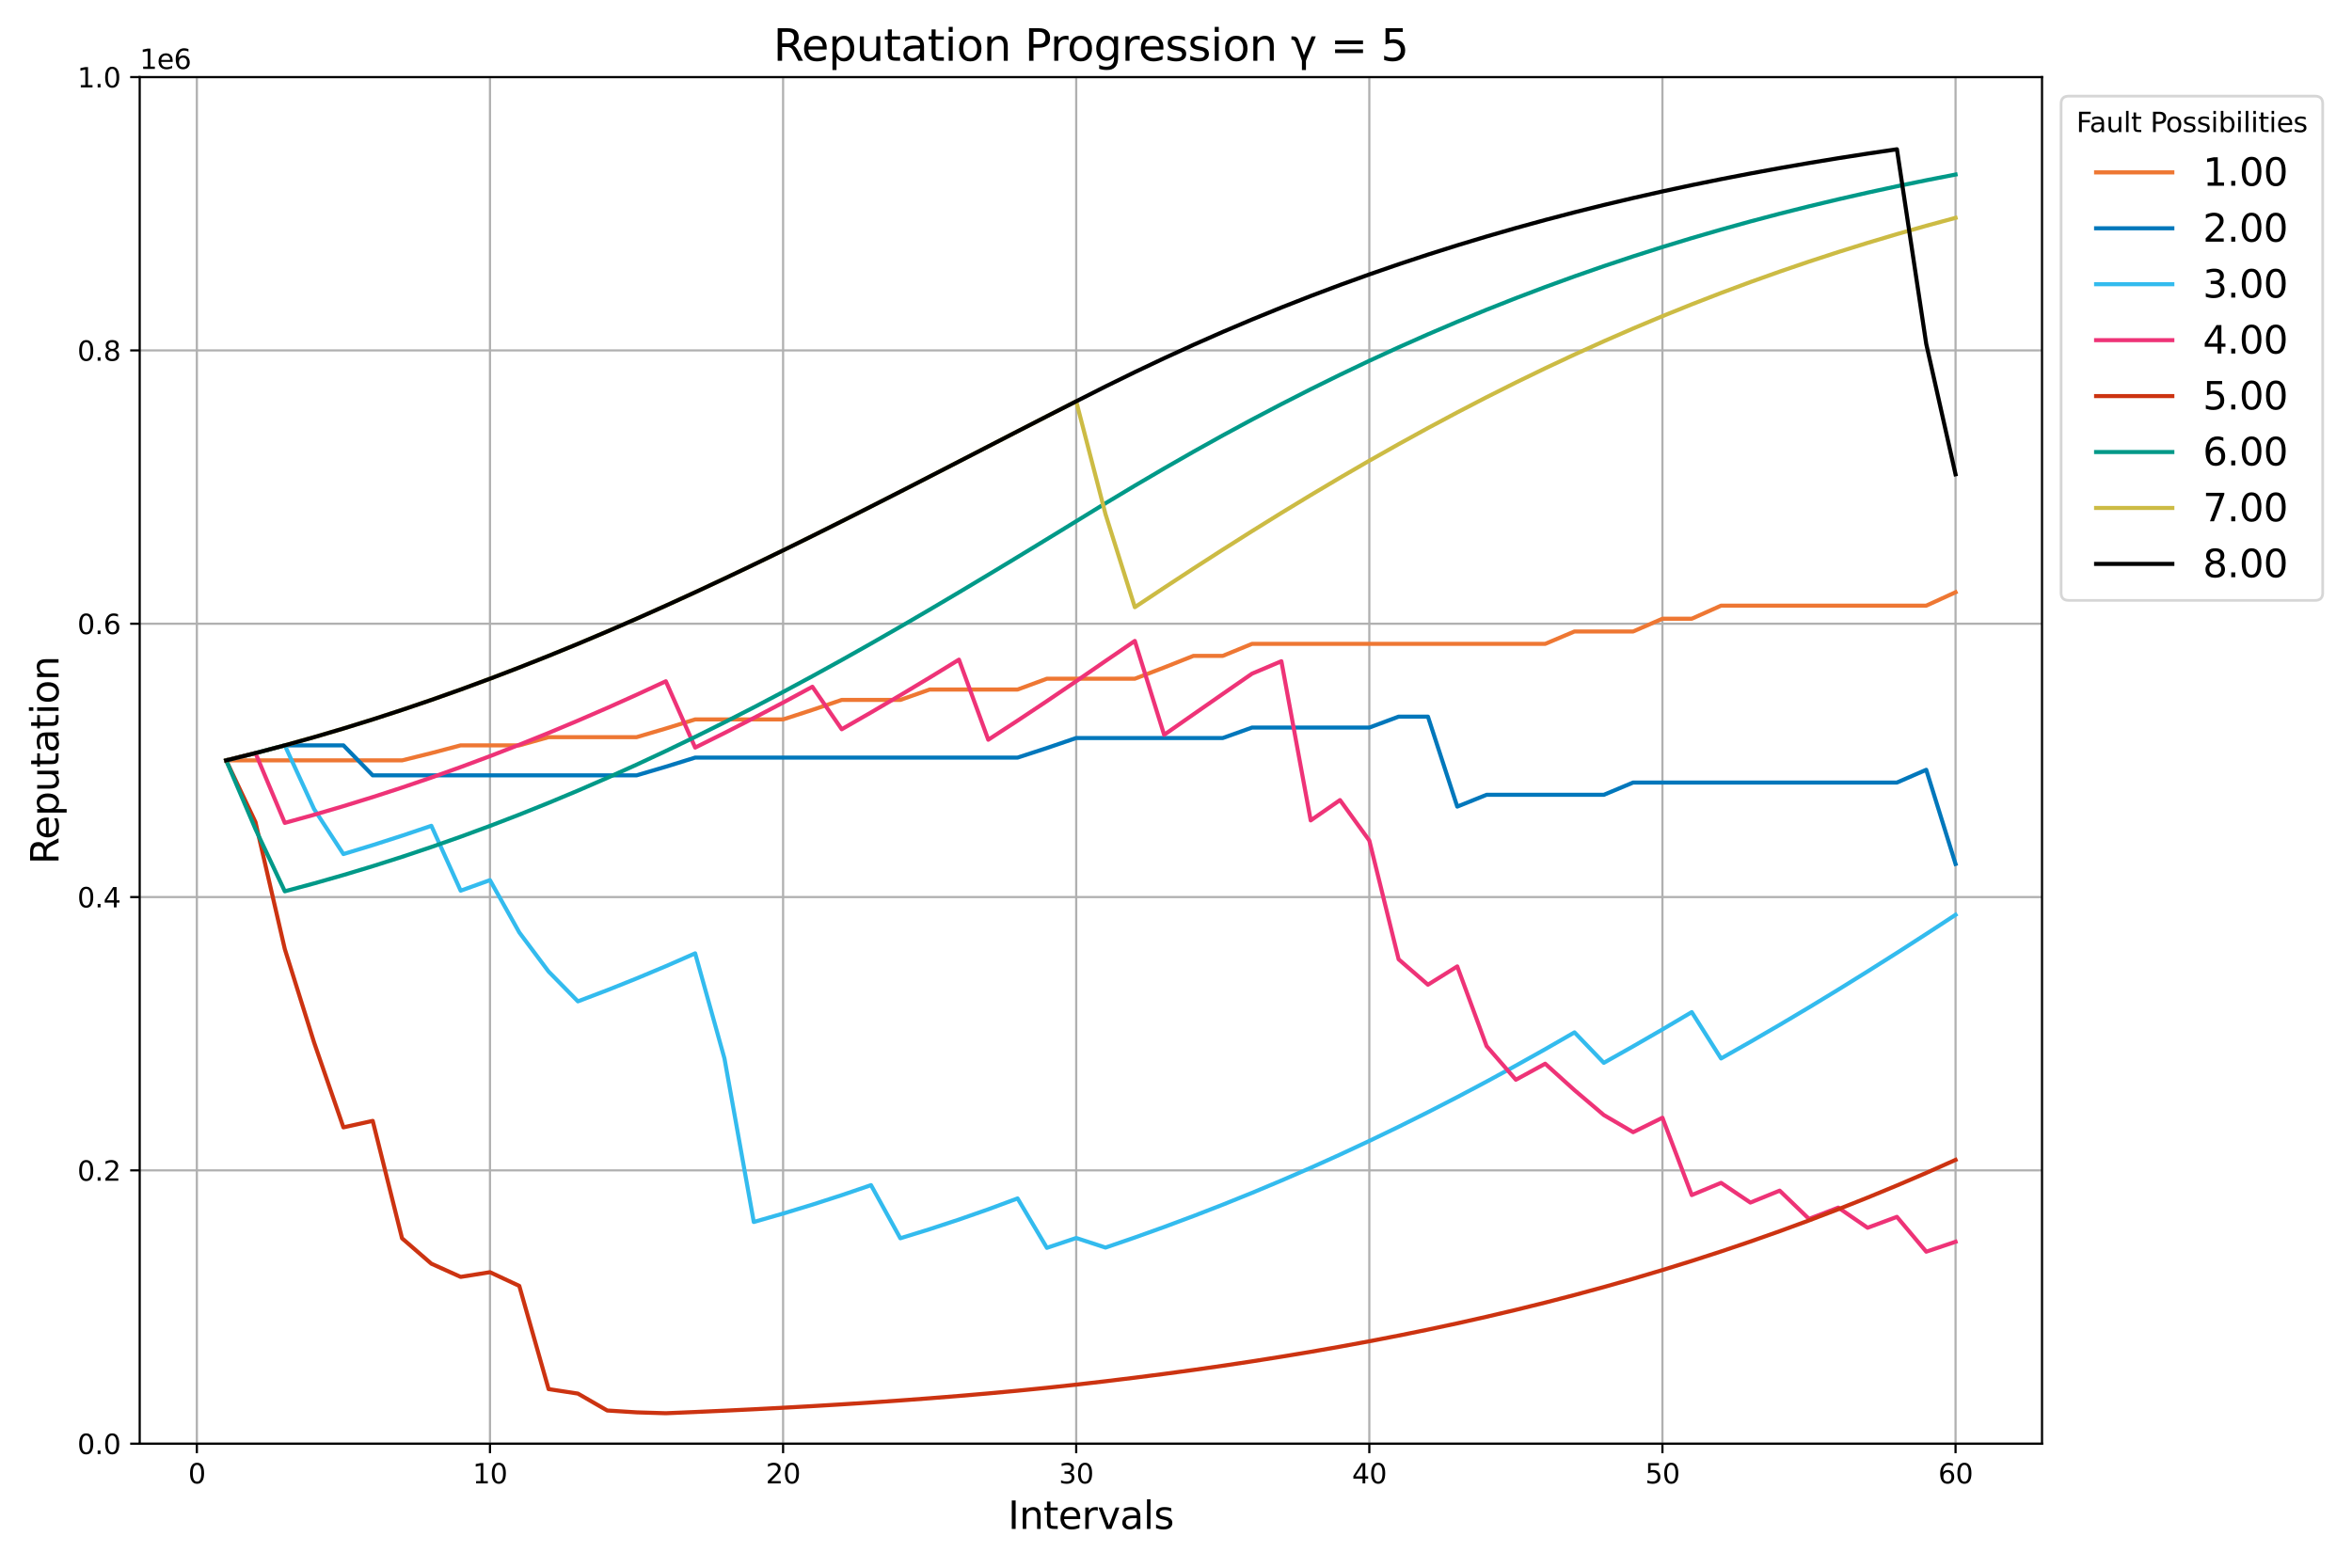 <?xml version="1.0" encoding="utf-8" standalone="no"?>
<!DOCTYPE svg PUBLIC "-//W3C//DTD SVG 1.1//EN"
  "http://www.w3.org/Graphics/SVG/1.1/DTD/svg11.dtd">
<svg xmlns:xlink="http://www.w3.org/1999/xlink" width="864pt" height="576pt" viewBox="0 0 864 576" xmlns="http://www.w3.org/2000/svg" version="1.1">
 <defs>
  <style type="text/css">*{stroke-linejoin: round; stroke-linecap: butt}</style>
 </defs>
 <g id="figure_1">
  <g id="patch_1">
   <path d="M 0 576 
L 864 576 
L 864 0 
L 0 0 
z
" style="fill: #ffffff"/>
  </g>
  <g id="axes_1">
   <g id="patch_2">
    <path d="M 51.32 530.44 
L 750.13 530.44 
L 750.13 28.32 
L 51.32 28.32 
z
" style="fill: #ffffff"/>
   </g>
   <g id="matplotlib.axis_1">
    <g id="xtick_1">
     <g id="line2d_1">
      <path d="M 72.317 530.44 
L 72.317 28.32 
" clip-path="url(#pbb09579b27)" style="fill: none; stroke: #b0b0b0; stroke-width: 0.8; stroke-linecap: square"/>
     </g>
     <g id="line2d_2">
      <defs>
       <path id="mef3f21b602" d="M 0 0 
L 0 3.5 
" style="stroke: #000000; stroke-width: 0.8"/>
      </defs>
      <g>
       <use xlink:href="#mef3f21b602" x="72.317" y="530.44" style="stroke: #000000; stroke-width: 0.8"/>
      </g>
     </g>
     <g id="text_1">
      <!-- 0 -->
      <g transform="translate(69.135 545.038) scale(0.1 -0.1)">
       <defs>
        <path id="DejaVuSans-30" d="M 2034 4250 
Q 1547 4250 1301 3770 
Q 1056 3291 1056 2328 
Q 1056 1369 1301 889 
Q 1547 409 2034 409 
Q 2525 409 2770 889 
Q 3016 1369 3016 2328 
Q 3016 3291 2770 3770 
Q 2525 4250 2034 4250 
z
M 2034 4750 
Q 2819 4750 3233 4129 
Q 3647 3509 3647 2328 
Q 3647 1150 3233 529 
Q 2819 -91 2034 -91 
Q 1250 -91 836 529 
Q 422 1150 422 2328 
Q 422 3509 836 4129 
Q 1250 4750 2034 4750 
z
" transform="scale(0.016)"/>
       </defs>
       <use xlink:href="#DejaVuSans-30"/>
      </g>
     </g>
    </g>
    <g id="xtick_2">
     <g id="line2d_3">
      <path d="M 179.991 530.44 
L 179.991 28.32 
" clip-path="url(#pbb09579b27)" style="fill: none; stroke: #b0b0b0; stroke-width: 0.8; stroke-linecap: square"/>
     </g>
     <g id="line2d_4">
      <g>
       <use xlink:href="#mef3f21b602" x="179.991" y="530.44" style="stroke: #000000; stroke-width: 0.8"/>
      </g>
     </g>
     <g id="text_2">
      <!-- 10 -->
      <g transform="translate(173.629 545.038) scale(0.1 -0.1)">
       <defs>
        <path id="DejaVuSans-31" d="M 794 531 
L 1825 531 
L 1825 4091 
L 703 3866 
L 703 4441 
L 1819 4666 
L 2450 4666 
L 2450 531 
L 3481 531 
L 3481 0 
L 794 0 
L 794 531 
z
" transform="scale(0.016)"/>
       </defs>
       <use xlink:href="#DejaVuSans-31"/>
       <use xlink:href="#DejaVuSans-30" x="63.623"/>
      </g>
     </g>
    </g>
    <g id="xtick_3">
     <g id="line2d_5">
      <path d="M 287.666 530.44 
L 287.666 28.32 
" clip-path="url(#pbb09579b27)" style="fill: none; stroke: #b0b0b0; stroke-width: 0.8; stroke-linecap: square"/>
     </g>
     <g id="line2d_6">
      <g>
       <use xlink:href="#mef3f21b602" x="287.666" y="530.44" style="stroke: #000000; stroke-width: 0.8"/>
      </g>
     </g>
     <g id="text_3">
      <!-- 20 -->
      <g transform="translate(281.304 545.038) scale(0.1 -0.1)">
       <defs>
        <path id="DejaVuSans-32" d="M 1228 531 
L 3431 531 
L 3431 0 
L 469 0 
L 469 531 
Q 828 903 1448 1529 
Q 2069 2156 2228 2338 
Q 2531 2678 2651 2914 
Q 2772 3150 2772 3378 
Q 2772 3750 2511 3984 
Q 2250 4219 1831 4219 
Q 1534 4219 1204 4116 
Q 875 4013 500 3803 
L 500 4441 
Q 881 4594 1212 4672 
Q 1544 4750 1819 4750 
Q 2544 4750 2975 4387 
Q 3406 4025 3406 3419 
Q 3406 3131 3298 2873 
Q 3191 2616 2906 2266 
Q 2828 2175 2409 1742 
Q 1991 1309 1228 531 
z
" transform="scale(0.016)"/>
       </defs>
       <use xlink:href="#DejaVuSans-32"/>
       <use xlink:href="#DejaVuSans-30" x="63.623"/>
      </g>
     </g>
    </g>
    <g id="xtick_4">
     <g id="line2d_7">
      <path d="M 395.341 530.44 
L 395.341 28.32 
" clip-path="url(#pbb09579b27)" style="fill: none; stroke: #b0b0b0; stroke-width: 0.8; stroke-linecap: square"/>
     </g>
     <g id="line2d_8">
      <g>
       <use xlink:href="#mef3f21b602" x="395.341" y="530.44" style="stroke: #000000; stroke-width: 0.8"/>
      </g>
     </g>
     <g id="text_4">
      <!-- 30 -->
      <g transform="translate(388.979 545.038) scale(0.1 -0.1)">
       <defs>
        <path id="DejaVuSans-33" d="M 2597 2516 
Q 3050 2419 3304 2112 
Q 3559 1806 3559 1356 
Q 3559 666 3084 287 
Q 2609 -91 1734 -91 
Q 1441 -91 1130 -33 
Q 819 25 488 141 
L 488 750 
Q 750 597 1062 519 
Q 1375 441 1716 441 
Q 2309 441 2620 675 
Q 2931 909 2931 1356 
Q 2931 1769 2642 2001 
Q 2353 2234 1838 2234 
L 1294 2234 
L 1294 2753 
L 1863 2753 
Q 2328 2753 2575 2939 
Q 2822 3125 2822 3475 
Q 2822 3834 2567 4026 
Q 2313 4219 1838 4219 
Q 1578 4219 1281 4162 
Q 984 4106 628 3988 
L 628 4550 
Q 988 4650 1302 4700 
Q 1616 4750 1894 4750 
Q 2613 4750 3031 4423 
Q 3450 4097 3450 3541 
Q 3450 3153 3228 2886 
Q 3006 2619 2597 2516 
z
" transform="scale(0.016)"/>
       </defs>
       <use xlink:href="#DejaVuSans-33"/>
       <use xlink:href="#DejaVuSans-30" x="63.623"/>
      </g>
     </g>
    </g>
    <g id="xtick_5">
     <g id="line2d_9">
      <path d="M 503.016 530.44 
L 503.016 28.32 
" clip-path="url(#pbb09579b27)" style="fill: none; stroke: #b0b0b0; stroke-width: 0.8; stroke-linecap: square"/>
     </g>
     <g id="line2d_10">
      <g>
       <use xlink:href="#mef3f21b602" x="503.016" y="530.44" style="stroke: #000000; stroke-width: 0.8"/>
      </g>
     </g>
     <g id="text_5">
      <!-- 40 -->
      <g transform="translate(496.654 545.038) scale(0.1 -0.1)">
       <defs>
        <path id="DejaVuSans-34" d="M 2419 4116 
L 825 1625 
L 2419 1625 
L 2419 4116 
z
M 2253 4666 
L 3047 4666 
L 3047 1625 
L 3713 1625 
L 3713 1100 
L 3047 1100 
L 3047 0 
L 2419 0 
L 2419 1100 
L 313 1100 
L 313 1709 
L 2253 4666 
z
" transform="scale(0.016)"/>
       </defs>
       <use xlink:href="#DejaVuSans-34"/>
       <use xlink:href="#DejaVuSans-30" x="63.623"/>
      </g>
     </g>
    </g>
    <g id="xtick_6">
     <g id="line2d_11">
      <path d="M 610.691 530.44 
L 610.691 28.32 
" clip-path="url(#pbb09579b27)" style="fill: none; stroke: #b0b0b0; stroke-width: 0.8; stroke-linecap: square"/>
     </g>
     <g id="line2d_12">
      <g>
       <use xlink:href="#mef3f21b602" x="610.691" y="530.44" style="stroke: #000000; stroke-width: 0.8"/>
      </g>
     </g>
     <g id="text_6">
      <!-- 50 -->
      <g transform="translate(604.329 545.038) scale(0.1 -0.1)">
       <defs>
        <path id="DejaVuSans-35" d="M 691 4666 
L 3169 4666 
L 3169 4134 
L 1269 4134 
L 1269 2991 
Q 1406 3038 1543 3061 
Q 1681 3084 1819 3084 
Q 2600 3084 3056 2656 
Q 3513 2228 3513 1497 
Q 3513 744 3044 326 
Q 2575 -91 1722 -91 
Q 1428 -91 1123 -41 
Q 819 9 494 109 
L 494 744 
Q 775 591 1075 516 
Q 1375 441 1709 441 
Q 2250 441 2565 725 
Q 2881 1009 2881 1497 
Q 2881 1984 2565 2268 
Q 2250 2553 1709 2553 
Q 1456 2553 1204 2497 
Q 953 2441 691 2322 
L 691 4666 
z
" transform="scale(0.016)"/>
       </defs>
       <use xlink:href="#DejaVuSans-35"/>
       <use xlink:href="#DejaVuSans-30" x="63.623"/>
      </g>
     </g>
    </g>
    <g id="xtick_7">
     <g id="line2d_13">
      <path d="M 718.366 530.44 
L 718.366 28.32 
" clip-path="url(#pbb09579b27)" style="fill: none; stroke: #b0b0b0; stroke-width: 0.8; stroke-linecap: square"/>
     </g>
     <g id="line2d_14">
      <g>
       <use xlink:href="#mef3f21b602" x="718.366" y="530.44" style="stroke: #000000; stroke-width: 0.8"/>
      </g>
     </g>
     <g id="text_7">
      <!-- 60 -->
      <g transform="translate(712.003 545.038) scale(0.1 -0.1)">
       <defs>
        <path id="DejaVuSans-36" d="M 2113 2584 
Q 1688 2584 1439 2293 
Q 1191 2003 1191 1497 
Q 1191 994 1439 701 
Q 1688 409 2113 409 
Q 2538 409 2786 701 
Q 3034 994 3034 1497 
Q 3034 2003 2786 2293 
Q 2538 2584 2113 2584 
z
M 3366 4563 
L 3366 3988 
Q 3128 4100 2886 4159 
Q 2644 4219 2406 4219 
Q 1781 4219 1451 3797 
Q 1122 3375 1075 2522 
Q 1259 2794 1537 2939 
Q 1816 3084 2150 3084 
Q 2853 3084 3261 2657 
Q 3669 2231 3669 1497 
Q 3669 778 3244 343 
Q 2819 -91 2113 -91 
Q 1303 -91 875 529 
Q 447 1150 447 2328 
Q 447 3434 972 4092 
Q 1497 4750 2381 4750 
Q 2619 4750 2861 4703 
Q 3103 4656 3366 4563 
z
" transform="scale(0.016)"/>
       </defs>
       <use xlink:href="#DejaVuSans-36"/>
       <use xlink:href="#DejaVuSans-30" x="63.623"/>
      </g>
     </g>
    </g>
    <g id="text_8">
     <!-- Intervals -->
     <g transform="translate(370.271 561.756) scale(0.14 -0.14)">
      <defs>
       <path id="DejaVuSans-49" d="M 628 4666 
L 1259 4666 
L 1259 0 
L 628 0 
L 628 4666 
z
" transform="scale(0.016)"/>
       <path id="DejaVuSans-6e" d="M 3513 2113 
L 3513 0 
L 2938 0 
L 2938 2094 
Q 2938 2591 2744 2837 
Q 2550 3084 2163 3084 
Q 1697 3084 1428 2787 
Q 1159 2491 1159 1978 
L 1159 0 
L 581 0 
L 581 3500 
L 1159 3500 
L 1159 2956 
Q 1366 3272 1645 3428 
Q 1925 3584 2291 3584 
Q 2894 3584 3203 3211 
Q 3513 2838 3513 2113 
z
" transform="scale(0.016)"/>
       <path id="DejaVuSans-74" d="M 1172 4494 
L 1172 3500 
L 2356 3500 
L 2356 3053 
L 1172 3053 
L 1172 1153 
Q 1172 725 1289 603 
Q 1406 481 1766 481 
L 2356 481 
L 2356 0 
L 1766 0 
Q 1100 0 847 248 
Q 594 497 594 1153 
L 594 3053 
L 172 3053 
L 172 3500 
L 594 3500 
L 594 4494 
L 1172 4494 
z
" transform="scale(0.016)"/>
       <path id="DejaVuSans-65" d="M 3597 1894 
L 3597 1613 
L 953 1613 
Q 991 1019 1311 708 
Q 1631 397 2203 397 
Q 2534 397 2845 478 
Q 3156 559 3463 722 
L 3463 178 
Q 3153 47 2828 -22 
Q 2503 -91 2169 -91 
Q 1331 -91 842 396 
Q 353 884 353 1716 
Q 353 2575 817 3079 
Q 1281 3584 2069 3584 
Q 2775 3584 3186 3129 
Q 3597 2675 3597 1894 
z
M 3022 2063 
Q 3016 2534 2758 2815 
Q 2500 3097 2075 3097 
Q 1594 3097 1305 2825 
Q 1016 2553 972 2059 
L 3022 2063 
z
" transform="scale(0.016)"/>
       <path id="DejaVuSans-72" d="M 2631 2963 
Q 2534 3019 2420 3045 
Q 2306 3072 2169 3072 
Q 1681 3072 1420 2755 
Q 1159 2438 1159 1844 
L 1159 0 
L 581 0 
L 581 3500 
L 1159 3500 
L 1159 2956 
Q 1341 3275 1631 3429 
Q 1922 3584 2338 3584 
Q 2397 3584 2469 3576 
Q 2541 3569 2628 3553 
L 2631 2963 
z
" transform="scale(0.016)"/>
       <path id="DejaVuSans-76" d="M 191 3500 
L 800 3500 
L 1894 563 
L 2988 3500 
L 3597 3500 
L 2284 0 
L 1503 0 
L 191 3500 
z
" transform="scale(0.016)"/>
       <path id="DejaVuSans-61" d="M 2194 1759 
Q 1497 1759 1228 1600 
Q 959 1441 959 1056 
Q 959 750 1161 570 
Q 1363 391 1709 391 
Q 2188 391 2477 730 
Q 2766 1069 2766 1631 
L 2766 1759 
L 2194 1759 
z
M 3341 1997 
L 3341 0 
L 2766 0 
L 2766 531 
Q 2569 213 2275 61 
Q 1981 -91 1556 -91 
Q 1019 -91 701 211 
Q 384 513 384 1019 
Q 384 1609 779 1909 
Q 1175 2209 1959 2209 
L 2766 2209 
L 2766 2266 
Q 2766 2663 2505 2880 
Q 2244 3097 1772 3097 
Q 1472 3097 1187 3025 
Q 903 2953 641 2809 
L 641 3341 
Q 956 3463 1253 3523 
Q 1550 3584 1831 3584 
Q 2591 3584 2966 3190 
Q 3341 2797 3341 1997 
z
" transform="scale(0.016)"/>
       <path id="DejaVuSans-6c" d="M 603 4863 
L 1178 4863 
L 1178 0 
L 603 0 
L 603 4863 
z
" transform="scale(0.016)"/>
       <path id="DejaVuSans-73" d="M 2834 3397 
L 2834 2853 
Q 2591 2978 2328 3040 
Q 2066 3103 1784 3103 
Q 1356 3103 1142 2972 
Q 928 2841 928 2578 
Q 928 2378 1081 2264 
Q 1234 2150 1697 2047 
L 1894 2003 
Q 2506 1872 2764 1633 
Q 3022 1394 3022 966 
Q 3022 478 2636 193 
Q 2250 -91 1575 -91 
Q 1294 -91 989 -36 
Q 684 19 347 128 
L 347 722 
Q 666 556 975 473 
Q 1284 391 1588 391 
Q 1994 391 2212 530 
Q 2431 669 2431 922 
Q 2431 1156 2273 1281 
Q 2116 1406 1581 1522 
L 1381 1569 
Q 847 1681 609 1914 
Q 372 2147 372 2553 
Q 372 3047 722 3315 
Q 1072 3584 1716 3584 
Q 2034 3584 2315 3537 
Q 2597 3491 2834 3397 
z
" transform="scale(0.016)"/>
      </defs>
      <use xlink:href="#DejaVuSans-49"/>
      <use xlink:href="#DejaVuSans-6e" x="29.492"/>
      <use xlink:href="#DejaVuSans-74" x="92.871"/>
      <use xlink:href="#DejaVuSans-65" x="132.08"/>
      <use xlink:href="#DejaVuSans-72" x="193.604"/>
      <use xlink:href="#DejaVuSans-76" x="234.717"/>
      <use xlink:href="#DejaVuSans-61" x="293.896"/>
      <use xlink:href="#DejaVuSans-6c" x="355.176"/>
      <use xlink:href="#DejaVuSans-73" x="382.959"/>
     </g>
    </g>
   </g>
   <g id="matplotlib.axis_2">
    <g id="ytick_1">
     <g id="line2d_15">
      <path d="M 51.32 530.44 
L 750.13 530.44 
" clip-path="url(#pbb09579b27)" style="fill: none; stroke: #b0b0b0; stroke-width: 0.8; stroke-linecap: square"/>
     </g>
     <g id="line2d_16">
      <defs>
       <path id="m7b41363f6c" d="M 0 0 
L -3.5 0 
" style="stroke: #000000; stroke-width: 0.8"/>
      </defs>
      <g>
       <use xlink:href="#m7b41363f6c" x="51.32" y="530.44" style="stroke: #000000; stroke-width: 0.8"/>
      </g>
     </g>
     <g id="text_9">
      <!-- 0.0 -->
      <g transform="translate(28.417 534.239) scale(0.1 -0.1)">
       <defs>
        <path id="DejaVuSans-2e" d="M 684 794 
L 1344 794 
L 1344 0 
L 684 0 
L 684 794 
z
" transform="scale(0.016)"/>
       </defs>
       <use xlink:href="#DejaVuSans-30"/>
       <use xlink:href="#DejaVuSans-2e" x="63.623"/>
       <use xlink:href="#DejaVuSans-30" x="95.41"/>
      </g>
     </g>
    </g>
    <g id="ytick_2">
     <g id="line2d_17">
      <path d="M 51.32 430.016 
L 750.13 430.016 
" clip-path="url(#pbb09579b27)" style="fill: none; stroke: #b0b0b0; stroke-width: 0.8; stroke-linecap: square"/>
     </g>
     <g id="line2d_18">
      <g>
       <use xlink:href="#m7b41363f6c" x="51.32" y="430.016" style="stroke: #000000; stroke-width: 0.8"/>
      </g>
     </g>
     <g id="text_10">
      <!-- 0.2 -->
      <g transform="translate(28.417 433.815) scale(0.1 -0.1)">
       <use xlink:href="#DejaVuSans-30"/>
       <use xlink:href="#DejaVuSans-2e" x="63.623"/>
       <use xlink:href="#DejaVuSans-32" x="95.41"/>
      </g>
     </g>
    </g>
    <g id="ytick_3">
     <g id="line2d_19">
      <path d="M 51.32 329.592 
L 750.13 329.592 
" clip-path="url(#pbb09579b27)" style="fill: none; stroke: #b0b0b0; stroke-width: 0.8; stroke-linecap: square"/>
     </g>
     <g id="line2d_20">
      <g>
       <use xlink:href="#m7b41363f6c" x="51.32" y="329.592" style="stroke: #000000; stroke-width: 0.8"/>
      </g>
     </g>
     <g id="text_11">
      <!-- 0.4 -->
      <g transform="translate(28.417 333.391) scale(0.1 -0.1)">
       <use xlink:href="#DejaVuSans-30"/>
       <use xlink:href="#DejaVuSans-2e" x="63.623"/>
       <use xlink:href="#DejaVuSans-34" x="95.41"/>
      </g>
     </g>
    </g>
    <g id="ytick_4">
     <g id="line2d_21">
      <path d="M 51.32 229.168 
L 750.13 229.168 
" clip-path="url(#pbb09579b27)" style="fill: none; stroke: #b0b0b0; stroke-width: 0.8; stroke-linecap: square"/>
     </g>
     <g id="line2d_22">
      <g>
       <use xlink:href="#m7b41363f6c" x="51.32" y="229.168" style="stroke: #000000; stroke-width: 0.8"/>
      </g>
     </g>
     <g id="text_12">
      <!-- 0.6 -->
      <g transform="translate(28.417 232.967) scale(0.1 -0.1)">
       <use xlink:href="#DejaVuSans-30"/>
       <use xlink:href="#DejaVuSans-2e" x="63.623"/>
       <use xlink:href="#DejaVuSans-36" x="95.41"/>
      </g>
     </g>
    </g>
    <g id="ytick_5">
     <g id="line2d_23">
      <path d="M 51.32 128.744 
L 750.13 128.744 
" clip-path="url(#pbb09579b27)" style="fill: none; stroke: #b0b0b0; stroke-width: 0.8; stroke-linecap: square"/>
     </g>
     <g id="line2d_24">
      <g>
       <use xlink:href="#m7b41363f6c" x="51.32" y="128.744" style="stroke: #000000; stroke-width: 0.8"/>
      </g>
     </g>
     <g id="text_13">
      <!-- 0.8 -->
      <g transform="translate(28.417 132.543) scale(0.1 -0.1)">
       <defs>
        <path id="DejaVuSans-38" d="M 2034 2216 
Q 1584 2216 1326 1975 
Q 1069 1734 1069 1313 
Q 1069 891 1326 650 
Q 1584 409 2034 409 
Q 2484 409 2743 651 
Q 3003 894 3003 1313 
Q 3003 1734 2745 1975 
Q 2488 2216 2034 2216 
z
M 1403 2484 
Q 997 2584 770 2862 
Q 544 3141 544 3541 
Q 544 4100 942 4425 
Q 1341 4750 2034 4750 
Q 2731 4750 3128 4425 
Q 3525 4100 3525 3541 
Q 3525 3141 3298 2862 
Q 3072 2584 2669 2484 
Q 3125 2378 3379 2068 
Q 3634 1759 3634 1313 
Q 3634 634 3220 271 
Q 2806 -91 2034 -91 
Q 1263 -91 848 271 
Q 434 634 434 1313 
Q 434 1759 690 2068 
Q 947 2378 1403 2484 
z
M 1172 3481 
Q 1172 3119 1398 2916 
Q 1625 2713 2034 2713 
Q 2441 2713 2670 2916 
Q 2900 3119 2900 3481 
Q 2900 3844 2670 4047 
Q 2441 4250 2034 4250 
Q 1625 4250 1398 4047 
Q 1172 3844 1172 3481 
z
" transform="scale(0.016)"/>
       </defs>
       <use xlink:href="#DejaVuSans-30"/>
       <use xlink:href="#DejaVuSans-2e" x="63.623"/>
       <use xlink:href="#DejaVuSans-38" x="95.41"/>
      </g>
     </g>
    </g>
    <g id="ytick_6">
     <g id="line2d_25">
      <path d="M 51.32 28.32 
L 750.13 28.32 
" clip-path="url(#pbb09579b27)" style="fill: none; stroke: #b0b0b0; stroke-width: 0.8; stroke-linecap: square"/>
     </g>
     <g id="line2d_26">
      <g>
       <use xlink:href="#m7b41363f6c" x="51.32" y="28.32" style="stroke: #000000; stroke-width: 0.8"/>
      </g>
     </g>
     <g id="text_14">
      <!-- 1.0 -->
      <g transform="translate(28.417 32.119) scale(0.1 -0.1)">
       <use xlink:href="#DejaVuSans-31"/>
       <use xlink:href="#DejaVuSans-2e" x="63.623"/>
       <use xlink:href="#DejaVuSans-30" x="95.41"/>
      </g>
     </g>
    </g>
    <g id="text_15">
     <!-- Reputation -->
     <g transform="translate(21.505 317.558) rotate(-90) scale(0.14 -0.14)">
      <defs>
       <path id="DejaVuSans-52" d="M 2841 2188 
Q 3044 2119 3236 1894 
Q 3428 1669 3622 1275 
L 4263 0 
L 3584 0 
L 2988 1197 
Q 2756 1666 2539 1819 
Q 2322 1972 1947 1972 
L 1259 1972 
L 1259 0 
L 628 0 
L 628 4666 
L 2053 4666 
Q 2853 4666 3247 4331 
Q 3641 3997 3641 3322 
Q 3641 2881 3436 2590 
Q 3231 2300 2841 2188 
z
M 1259 4147 
L 1259 2491 
L 2053 2491 
Q 2509 2491 2742 2702 
Q 2975 2913 2975 3322 
Q 2975 3731 2742 3939 
Q 2509 4147 2053 4147 
L 1259 4147 
z
" transform="scale(0.016)"/>
       <path id="DejaVuSans-70" d="M 1159 525 
L 1159 -1331 
L 581 -1331 
L 581 3500 
L 1159 3500 
L 1159 2969 
Q 1341 3281 1617 3432 
Q 1894 3584 2278 3584 
Q 2916 3584 3314 3078 
Q 3713 2572 3713 1747 
Q 3713 922 3314 415 
Q 2916 -91 2278 -91 
Q 1894 -91 1617 61 
Q 1341 213 1159 525 
z
M 3116 1747 
Q 3116 2381 2855 2742 
Q 2594 3103 2138 3103 
Q 1681 3103 1420 2742 
Q 1159 2381 1159 1747 
Q 1159 1113 1420 752 
Q 1681 391 2138 391 
Q 2594 391 2855 752 
Q 3116 1113 3116 1747 
z
" transform="scale(0.016)"/>
       <path id="DejaVuSans-75" d="M 544 1381 
L 544 3500 
L 1119 3500 
L 1119 1403 
Q 1119 906 1312 657 
Q 1506 409 1894 409 
Q 2359 409 2629 706 
Q 2900 1003 2900 1516 
L 2900 3500 
L 3475 3500 
L 3475 0 
L 2900 0 
L 2900 538 
Q 2691 219 2414 64 
Q 2138 -91 1772 -91 
Q 1169 -91 856 284 
Q 544 659 544 1381 
z
M 1991 3584 
L 1991 3584 
z
" transform="scale(0.016)"/>
       <path id="DejaVuSans-69" d="M 603 3500 
L 1178 3500 
L 1178 0 
L 603 0 
L 603 3500 
z
M 603 4863 
L 1178 4863 
L 1178 4134 
L 603 4134 
L 603 4863 
z
" transform="scale(0.016)"/>
       <path id="DejaVuSans-6f" d="M 1959 3097 
Q 1497 3097 1228 2736 
Q 959 2375 959 1747 
Q 959 1119 1226 758 
Q 1494 397 1959 397 
Q 2419 397 2687 759 
Q 2956 1122 2956 1747 
Q 2956 2369 2687 2733 
Q 2419 3097 1959 3097 
z
M 1959 3584 
Q 2709 3584 3137 3096 
Q 3566 2609 3566 1747 
Q 3566 888 3137 398 
Q 2709 -91 1959 -91 
Q 1206 -91 779 398 
Q 353 888 353 1747 
Q 353 2609 779 3096 
Q 1206 3584 1959 3584 
z
" transform="scale(0.016)"/>
      </defs>
      <use xlink:href="#DejaVuSans-52"/>
      <use xlink:href="#DejaVuSans-65" x="64.982"/>
      <use xlink:href="#DejaVuSans-70" x="126.506"/>
      <use xlink:href="#DejaVuSans-75" x="189.982"/>
      <use xlink:href="#DejaVuSans-74" x="253.361"/>
      <use xlink:href="#DejaVuSans-61" x="292.57"/>
      <use xlink:href="#DejaVuSans-74" x="353.85"/>
      <use xlink:href="#DejaVuSans-69" x="393.059"/>
      <use xlink:href="#DejaVuSans-6f" x="420.842"/>
      <use xlink:href="#DejaVuSans-6e" x="482.023"/>
     </g>
    </g>
    <g id="text_16">
     <!-- 1e6 -->
     <g transform="translate(51.32 25.32) scale(0.1 -0.1)">
      <use xlink:href="#DejaVuSans-31"/>
      <use xlink:href="#DejaVuSans-65" x="63.623"/>
      <use xlink:href="#DejaVuSans-36" x="125.146"/>
     </g>
    </g>
   </g>
   <g id="line2d_27">
    <path d="M 83.084 279.38 
L 93.852 279.38 
L 104.619 279.38 
L 115.387 279.38 
L 126.154 279.38 
L 136.922 279.38 
L 147.689 279.38 
L 158.457 276.702 
L 169.224 273.857 
L 179.991 273.857 
L 190.759 273.857 
L 201.526 270.846 
L 212.294 270.846 
L 223.061 270.846 
L 233.829 270.846 
L 244.596 267.67 
L 255.364 264.329 
L 266.131 264.329 
L 276.899 264.329 
L 287.666 264.329 
L 298.434 260.828 
L 309.201 257.166 
L 319.969 257.166 
L 330.736 257.166 
L 341.504 253.347 
L 352.271 253.347 
L 363.039 253.347 
L 373.806 253.347 
L 384.574 249.373 
L 395.341 249.373 
L 406.109 249.373 
L 416.876 249.373 
L 427.644 245.249 
L 438.411 240.978 
L 449.179 240.978 
L 459.946 236.565 
L 470.714 236.565 
L 481.481 236.565 
L 492.249 236.565 
L 503.016 236.565 
L 513.784 236.565 
L 524.551 236.565 
L 535.319 236.565 
L 546.086 236.565 
L 556.854 236.565 
L 567.621 236.565 
L 578.389 232.015 
L 589.156 232.015 
L 599.924 232.015 
L 610.691 227.334 
L 621.459 227.334 
L 632.226 222.529 
L 642.993 222.529 
L 653.761 222.529 
L 664.528 222.529 
L 675.296 222.529 
L 686.063 222.529 
L 696.831 222.529 
L 707.598 222.529 
L 718.366 217.607 
" clip-path="url(#pbb09579b27)" style="fill: none; stroke: #ee7733; stroke-width: 1.5; stroke-linecap: square"/>
   </g>
   <g id="line2d_28">
    <path d="M 83.084 279.38 
L 93.852 276.702 
L 104.619 273.857 
L 115.387 273.857 
L 126.154 273.857 
L 136.922 284.884 
L 147.689 284.884 
L 158.457 284.884 
L 169.224 284.884 
L 179.991 284.884 
L 190.759 284.884 
L 201.526 284.884 
L 212.294 284.884 
L 223.061 284.884 
L 233.829 284.884 
L 244.596 281.705 
L 255.364 278.358 
L 266.131 278.358 
L 276.899 278.358 
L 287.666 278.358 
L 298.434 278.358 
L 309.201 278.358 
L 319.969 278.358 
L 330.736 278.358 
L 341.504 278.358 
L 352.271 278.358 
L 363.039 278.358 
L 373.806 278.358 
L 384.574 274.844 
L 395.341 271.163 
L 406.109 271.163 
L 416.876 271.163 
L 427.644 271.163 
L 438.411 271.163 
L 449.179 271.163 
L 459.946 267.318 
L 470.714 267.318 
L 481.481 267.318 
L 492.249 267.318 
L 503.016 267.318 
L 513.784 263.311 
L 524.551 263.311 
L 535.319 296.359 
L 546.086 292.027 
L 556.854 292.027 
L 567.621 292.027 
L 578.389 292.027 
L 589.156 292.027 
L 599.924 287.519 
L 610.691 287.519 
L 621.459 287.519 
L 632.226 287.519 
L 642.993 287.519 
L 653.761 287.519 
L 664.528 287.519 
L 675.296 287.519 
L 686.063 287.519 
L 696.831 287.519 
L 707.598 282.838 
L 718.366 317.423 
" clip-path="url(#pbb09579b27)" style="fill: none; stroke: #0077bb; stroke-width: 1.5; stroke-linecap: square"/>
   </g>
   <g id="line2d_29">
    <path d="M 83.084 279.38 
L 93.852 276.702 
L 104.619 273.857 
L 115.387 297.279 
L 126.154 313.798 
L 136.922 310.514 
L 147.689 307.053 
L 158.457 303.416 
L 169.224 327.253 
L 179.991 323.382 
L 190.759 342.595 
L 201.526 356.969 
L 212.294 367.917 
L 223.061 363.814 
L 233.829 359.509 
L 244.596 355 
L 255.364 350.282 
L 266.131 388.908 
L 276.899 448.981 
L 287.666 445.887 
L 298.434 442.606 
L 309.201 439.127 
L 319.969 435.442 
L 330.736 454.964 
L 341.504 451.63 
L 352.271 448.086 
L 363.039 444.323 
L 373.806 440.328 
L 384.574 458.484 
L 395.341 454.867 
L 406.109 458.384 
L 416.876 454.681 
L 427.644 450.822 
L 438.411 446.802 
L 449.179 442.62 
L 459.946 438.273 
L 470.714 433.758 
L 481.481 429.075 
L 492.249 424.221 
L 503.016 419.196 
L 513.784 414 
L 524.551 408.634 
L 535.319 403.099 
L 546.086 397.396 
L 556.854 391.529 
L 567.621 385.501 
L 578.389 379.315 
L 589.156 390.502 
L 599.924 384.446 
L 610.691 378.233 
L 621.459 371.869 
L 632.226 388.9 
L 642.993 382.802 
L 653.761 376.549 
L 664.528 370.145 
L 675.296 363.598 
L 686.063 356.914 
L 696.831 350.101 
L 707.598 343.167 
L 718.366 336.122 
" clip-path="url(#pbb09579b27)" style="fill: none; stroke: #33bbee; stroke-width: 1.5; stroke-linecap: square"/>
   </g>
   <g id="line2d_30">
    <path d="M 83.084 279.38 
L 93.852 276.702 
L 104.619 302.348 
L 115.387 299.361 
L 126.154 296.201 
L 136.922 292.869 
L 147.689 289.365 
L 158.457 285.689 
L 169.224 281.842 
L 179.991 277.825 
L 190.759 273.641 
L 201.526 269.292 
L 212.294 264.78 
L 223.061 260.11 
L 233.829 255.285 
L 244.596 250.311 
L 255.364 274.678 
L 266.131 269.324 
L 276.899 263.81 
L 287.666 258.141 
L 298.434 252.325 
L 309.201 267.942 
L 319.969 261.763 
L 330.736 255.434 
L 341.504 248.966 
L 352.271 242.37 
L 363.039 271.795 
L 373.806 264.772 
L 384.574 257.6 
L 395.341 250.291 
L 406.109 242.86 
L 416.876 235.488 
L 427.644 269.984 
L 438.411 262.464 
L 449.179 254.966 
L 459.946 247.506 
L 470.714 242.949 
L 481.481 301.437 
L 492.249 293.963 
L 503.016 308.827 
L 513.784 352.466 
L 524.551 361.799 
L 535.319 355.079 
L 546.086 384.349 
L 556.854 396.717 
L 567.621 390.831 
L 578.389 400.552 
L 589.156 409.687 
L 599.924 415.985 
L 610.691 410.683 
L 621.459 439.092 
L 632.226 434.608 
L 642.993 441.847 
L 653.761 437.469 
L 664.528 447.845 
L 675.296 443.704 
L 686.063 451.107 
L 696.831 447.1 
L 707.598 459.89 
L 718.366 456.252 
" clip-path="url(#pbb09579b27)" style="fill: none; stroke: #ee3377; stroke-width: 1.5; stroke-linecap: square"/>
   </g>
   <g id="line2d_31">
    <path d="M 83.084 279.38 
L 93.852 302.077 
L 104.619 348.687 
L 115.387 383.049 
L 126.154 414.215 
L 136.922 411.834 
L 147.689 454.979 
L 158.457 464.305 
L 169.224 469.156 
L 179.991 467.435 
L 190.759 472.47 
L 201.526 510.385 
L 212.294 512.031 
L 223.061 518.245 
L 233.829 518.926 
L 244.596 519.251 
L 255.364 518.799 
L 266.131 518.314 
L 276.899 517.794 
L 287.666 517.235 
L 298.434 516.635 
L 309.201 515.99 
L 319.969 515.299 
L 330.736 514.555 
L 341.504 513.755 
L 352.271 512.895 
L 363.039 511.97 
L 373.806 510.973 
L 384.574 509.901 
L 395.341 508.745 
L 406.109 507.5 
L 416.876 506.187 
L 427.644 504.802 
L 438.411 503.343 
L 449.179 501.805 
L 459.946 500.185 
L 470.714 498.479 
L 481.481 496.683 
L 492.249 494.795 
L 503.016 492.808 
L 513.784 490.719 
L 524.551 488.525 
L 535.319 486.22 
L 546.086 483.801 
L 556.854 481.263 
L 567.621 478.602 
L 578.389 475.813 
L 589.156 472.892 
L 599.924 469.835 
L 610.691 466.638 
L 621.459 463.297 
L 632.226 459.807 
L 642.993 456.165 
L 653.761 452.368 
L 664.528 448.413 
L 675.296 444.295 
L 686.063 440.014 
L 696.831 435.565 
L 707.598 430.949 
L 718.366 426.163 
" clip-path="url(#pbb09579b27)" style="fill: none; stroke: #cc3311; stroke-width: 1.5; stroke-linecap: square"/>
   </g>
   <g id="line2d_32">
    <path d="M 83.084 279.38 
L 93.852 304.631 
L 104.619 327.482 
L 115.387 324.58 
L 126.154 321.503 
L 136.922 318.251 
L 147.689 314.82 
L 158.457 311.211 
L 169.224 307.424 
L 179.991 303.457 
L 190.759 299.312 
L 201.526 294.987 
L 212.294 290.486 
L 223.061 285.809 
L 233.829 280.958 
L 244.596 275.937 
L 255.364 270.75 
L 266.131 265.4 
L 276.899 259.895 
L 287.666 254.238 
L 298.434 248.439 
L 309.201 242.506 
L 319.969 236.447 
L 330.736 230.273 
L 341.504 223.995 
L 352.271 217.626 
L 363.039 211.18 
L 373.806 204.669 
L 384.574 198.109 
L 395.341 191.517 
L 406.109 184.908 
L 416.876 178.443 
L 427.644 172.129 
L 438.411 165.972 
L 449.179 159.977 
L 459.946 154.149 
L 470.714 148.491 
L 481.481 143.007 
L 492.249 137.697 
L 503.016 132.565 
L 513.784 127.609 
L 524.551 122.83 
L 535.319 118.227 
L 546.086 113.798 
L 556.854 109.543 
L 567.621 105.458 
L 578.389 101.541 
L 589.156 97.789 
L 599.924 94.198 
L 610.691 90.764 
L 621.459 87.483 
L 632.226 84.352 
L 642.993 81.365 
L 653.761 78.519 
L 664.528 75.809 
L 675.296 73.23 
L 686.063 70.776 
L 696.831 68.444 
L 707.598 66.23 
L 718.366 64.127 
" clip-path="url(#pbb09579b27)" style="fill: none; stroke: #009988; stroke-width: 1.5; stroke-linecap: square"/>
   </g>
   <g id="line2d_33">
    <path d="M 83.084 279.38 
L 93.852 276.702 
L 104.619 273.857 
L 115.387 270.846 
L 126.154 267.67 
L 136.922 264.329 
L 147.689 260.828 
L 158.457 257.166 
L 169.224 253.347 
L 179.991 249.373 
L 190.759 245.249 
L 201.526 240.978 
L 212.294 236.565 
L 223.061 232.015 
L 233.829 227.334 
L 244.596 222.529 
L 255.364 217.607 
L 266.131 212.575 
L 276.899 207.443 
L 287.666 202.22 
L 298.434 196.916 
L 309.201 191.541 
L 319.969 186.106 
L 330.736 180.624 
L 341.504 175.107 
L 352.271 169.567 
L 363.039 164.018 
L 373.806 158.473 
L 384.574 152.945 
L 395.341 147.448 
L 406.109 188.939 
L 416.876 223.097 
L 427.644 215.944 
L 438.411 208.893 
L 449.179 201.955 
L 459.946 195.14 
L 470.714 188.456 
L 481.481 181.912 
L 492.249 175.516 
L 503.016 169.274 
L 513.784 163.191 
L 524.551 157.272 
L 535.319 151.523 
L 546.086 145.945 
L 556.854 140.541 
L 567.621 135.313 
L 578.389 130.261 
L 589.156 125.387 
L 599.924 120.689 
L 610.691 116.166 
L 621.459 111.818 
L 632.226 107.641 
L 642.993 103.634 
L 653.761 99.793 
L 664.528 96.116 
L 675.296 92.597 
L 686.063 89.235 
L 696.831 86.024 
L 707.598 82.96 
L 718.366 80.038 
" clip-path="url(#pbb09579b27)" style="fill: none; stroke: #ccbb44; stroke-width: 1.5; stroke-linecap: square"/>
   </g>
   <g id="line2d_34">
    <path d="M 83.084 279.38 
L 93.852 276.702 
L 104.619 273.857 
L 115.387 270.846 
L 126.154 267.67 
L 136.922 264.329 
L 147.689 260.828 
L 158.457 257.166 
L 169.224 253.347 
L 179.991 249.373 
L 190.759 245.249 
L 201.526 240.978 
L 212.294 236.565 
L 223.061 232.015 
L 233.829 227.334 
L 244.596 222.529 
L 255.364 217.607 
L 266.131 212.575 
L 276.899 207.443 
L 287.666 202.22 
L 298.434 196.916 
L 309.201 191.541 
L 319.969 186.106 
L 330.736 180.624 
L 341.504 175.107 
L 352.271 169.567 
L 363.039 164.018 
L 373.806 158.473 
L 384.574 152.945 
L 395.341 147.448 
L 406.109 141.997 
L 416.876 136.721 
L 427.644 131.621 
L 438.411 126.698 
L 449.179 121.952 
L 459.946 117.382 
L 470.714 112.986 
L 481.481 108.763 
L 492.249 104.71 
L 503.016 100.824 
L 513.784 97.102 
L 524.551 93.541 
L 535.319 90.136 
L 546.086 86.884 
L 556.854 83.78 
L 567.621 80.82 
L 578.389 78 
L 589.156 75.314 
L 599.924 72.759 
L 610.691 70.328 
L 621.459 68.019 
L 632.226 65.826 
L 642.993 63.744 
L 653.761 61.769 
L 664.528 59.896 
L 675.296 58.121 
L 686.063 56.439 
L 696.831 54.847 
L 707.598 126.372 
L 718.366 174.277 
" clip-path="url(#pbb09579b27)" style="fill: none; stroke: #000000; stroke-width: 1.5; stroke-linecap: square"/>
   </g>
   <g id="patch_3">
    <path d="M 51.32 530.44 
L 51.32 28.32 
" style="fill: none; stroke: #000000; stroke-width: 0.8; stroke-linejoin: miter; stroke-linecap: square"/>
   </g>
   <g id="patch_4">
    <path d="M 750.13 530.44 
L 750.13 28.32 
" style="fill: none; stroke: #000000; stroke-width: 0.8; stroke-linejoin: miter; stroke-linecap: square"/>
   </g>
   <g id="patch_5">
    <path d="M 51.32 530.44 
L 750.13 530.44 
" style="fill: none; stroke: #000000; stroke-width: 0.8; stroke-linejoin: miter; stroke-linecap: square"/>
   </g>
   <g id="patch_6">
    <path d="M 51.32 28.32 
L 750.13 28.32 
" style="fill: none; stroke: #000000; stroke-width: 0.8; stroke-linejoin: miter; stroke-linecap: square"/>
   </g>
   <g id="text_17">
    <!-- Reputation Progression γ = 5 -->
    <g transform="translate(284.074 22.32) scale(0.16 -0.16)">
     <defs>
      <path id="DejaVuSans-20" transform="scale(0.016)"/>
      <path id="DejaVuSans-50" d="M 1259 4147 
L 1259 2394 
L 2053 2394 
Q 2494 2394 2734 2622 
Q 2975 2850 2975 3272 
Q 2975 3691 2734 3919 
Q 2494 4147 2053 4147 
L 1259 4147 
z
M 628 4666 
L 2053 4666 
Q 2838 4666 3239 4311 
Q 3641 3956 3641 3272 
Q 3641 2581 3239 2228 
Q 2838 1875 2053 1875 
L 1259 1875 
L 1259 0 
L 628 0 
L 628 4666 
z
" transform="scale(0.016)"/>
      <path id="DejaVuSans-67" d="M 2906 1791 
Q 2906 2416 2648 2759 
Q 2391 3103 1925 3103 
Q 1463 3103 1205 2759 
Q 947 2416 947 1791 
Q 947 1169 1205 825 
Q 1463 481 1925 481 
Q 2391 481 2648 825 
Q 2906 1169 2906 1791 
z
M 3481 434 
Q 3481 -459 3084 -895 
Q 2688 -1331 1869 -1331 
Q 1566 -1331 1297 -1286 
Q 1028 -1241 775 -1147 
L 775 -588 
Q 1028 -725 1275 -790 
Q 1522 -856 1778 -856 
Q 2344 -856 2625 -561 
Q 2906 -266 2906 331 
L 2906 616 
Q 2728 306 2450 153 
Q 2172 0 1784 0 
Q 1141 0 747 490 
Q 353 981 353 1791 
Q 353 2603 747 3093 
Q 1141 3584 1784 3584 
Q 2172 3584 2450 3431 
Q 2728 3278 2906 2969 
L 2906 3500 
L 3481 3500 
L 3481 434 
z
" transform="scale(0.016)"/>
      <path id="DejaVuSans-3b3" d="M 1128 2950 
L 1894 788 
L 2988 3500 
L 3597 3500 
L 2181 0 
L 2181 -1331 
L 1606 -1331 
L 1606 0 
L 688 2613 
Q 550 3006 253 3006 
L 100 3006 
L 100 3500 
L 319 3500 
Q 934 3500 1128 2950 
z
" transform="scale(0.016)"/>
      <path id="DejaVuSans-3d" d="M 678 2906 
L 4684 2906 
L 4684 2381 
L 678 2381 
L 678 2906 
z
M 678 1631 
L 4684 1631 
L 4684 1100 
L 678 1100 
L 678 1631 
z
" transform="scale(0.016)"/>
     </defs>
     <use xlink:href="#DejaVuSans-52"/>
     <use xlink:href="#DejaVuSans-65" x="64.982"/>
     <use xlink:href="#DejaVuSans-70" x="126.506"/>
     <use xlink:href="#DejaVuSans-75" x="189.982"/>
     <use xlink:href="#DejaVuSans-74" x="253.361"/>
     <use xlink:href="#DejaVuSans-61" x="292.57"/>
     <use xlink:href="#DejaVuSans-74" x="353.85"/>
     <use xlink:href="#DejaVuSans-69" x="393.059"/>
     <use xlink:href="#DejaVuSans-6f" x="420.842"/>
     <use xlink:href="#DejaVuSans-6e" x="482.023"/>
     <use xlink:href="#DejaVuSans-20" x="545.402"/>
     <use xlink:href="#DejaVuSans-50" x="577.189"/>
     <use xlink:href="#DejaVuSans-72" x="635.742"/>
     <use xlink:href="#DejaVuSans-6f" x="674.605"/>
     <use xlink:href="#DejaVuSans-67" x="735.787"/>
     <use xlink:href="#DejaVuSans-72" x="799.264"/>
     <use xlink:href="#DejaVuSans-65" x="838.127"/>
     <use xlink:href="#DejaVuSans-73" x="899.65"/>
     <use xlink:href="#DejaVuSans-73" x="951.75"/>
     <use xlink:href="#DejaVuSans-69" x="1003.85"/>
     <use xlink:href="#DejaVuSans-6f" x="1031.633"/>
     <use xlink:href="#DejaVuSans-6e" x="1092.814"/>
     <use xlink:href="#DejaVuSans-20" x="1156.193"/>
     <use xlink:href="#DejaVuSans-3b3" x="1187.98"/>
     <use xlink:href="#DejaVuSans-20" x="1247.16"/>
     <use xlink:href="#DejaVuSans-3d" x="1278.947"/>
     <use xlink:href="#DejaVuSans-20" x="1362.736"/>
     <use xlink:href="#DejaVuSans-35" x="1394.523"/>
    </g>
   </g>
   <g id="legend_1">
    <g id="patch_7">
     <path d="M 759.93 220.593 
L 850.438 220.593 
Q 853.238 220.593 853.238 217.793 
L 853.238 38.12 
Q 853.238 35.32 850.438 35.32 
L 759.93 35.32 
Q 757.13 35.32 757.13 38.12 
L 757.13 217.793 
Q 757.13 220.593 759.93 220.593 
z
" style="fill: #ffffff; opacity: 0.8; stroke: #cccccc; stroke-linejoin: miter"/>
    </g>
    <g id="text_18">
     <!-- Fault Possibilities -->
     <g transform="translate(762.73 48.518) scale(0.1 -0.1)">
      <defs>
       <path id="DejaVuSans-46" d="M 628 4666 
L 3309 4666 
L 3309 4134 
L 1259 4134 
L 1259 2759 
L 3109 2759 
L 3109 2228 
L 1259 2228 
L 1259 0 
L 628 0 
L 628 4666 
z
" transform="scale(0.016)"/>
       <path id="DejaVuSans-62" d="M 3116 1747 
Q 3116 2381 2855 2742 
Q 2594 3103 2138 3103 
Q 1681 3103 1420 2742 
Q 1159 2381 1159 1747 
Q 1159 1113 1420 752 
Q 1681 391 2138 391 
Q 2594 391 2855 752 
Q 3116 1113 3116 1747 
z
M 1159 2969 
Q 1341 3281 1617 3432 
Q 1894 3584 2278 3584 
Q 2916 3584 3314 3078 
Q 3713 2572 3713 1747 
Q 3713 922 3314 415 
Q 2916 -91 2278 -91 
Q 1894 -91 1617 61 
Q 1341 213 1159 525 
L 1159 0 
L 581 0 
L 581 4863 
L 1159 4863 
L 1159 2969 
z
" transform="scale(0.016)"/>
      </defs>
      <use xlink:href="#DejaVuSans-46"/>
      <use xlink:href="#DejaVuSans-61" x="48.395"/>
      <use xlink:href="#DejaVuSans-75" x="109.674"/>
      <use xlink:href="#DejaVuSans-6c" x="173.053"/>
      <use xlink:href="#DejaVuSans-74" x="200.836"/>
      <use xlink:href="#DejaVuSans-20" x="240.045"/>
      <use xlink:href="#DejaVuSans-50" x="271.832"/>
      <use xlink:href="#DejaVuSans-6f" x="328.51"/>
      <use xlink:href="#DejaVuSans-73" x="389.691"/>
      <use xlink:href="#DejaVuSans-73" x="441.791"/>
      <use xlink:href="#DejaVuSans-69" x="493.891"/>
      <use xlink:href="#DejaVuSans-62" x="521.674"/>
      <use xlink:href="#DejaVuSans-69" x="585.15"/>
      <use xlink:href="#DejaVuSans-6c" x="612.934"/>
      <use xlink:href="#DejaVuSans-69" x="640.717"/>
      <use xlink:href="#DejaVuSans-74" x="668.5"/>
      <use xlink:href="#DejaVuSans-69" x="707.709"/>
      <use xlink:href="#DejaVuSans-65" x="735.492"/>
      <use xlink:href="#DejaVuSans-73" x="797.016"/>
     </g>
    </g>
    <g id="line2d_35">
     <path d="M 769.998 63.336 
L 783.998 63.336 
L 797.998 63.336 
" style="fill: none; stroke: #ee7733; stroke-width: 1.5; stroke-linecap: square"/>
    </g>
    <g id="text_19">
     <!-- 1.00 -->
     <g transform="translate(809.198 68.236) scale(0.14 -0.14)">
      <use xlink:href="#DejaVuSans-31"/>
      <use xlink:href="#DejaVuSans-2e" x="63.623"/>
      <use xlink:href="#DejaVuSans-30" x="95.41"/>
      <use xlink:href="#DejaVuSans-30" x="159.033"/>
     </g>
    </g>
    <g id="line2d_36">
     <path d="M 769.998 83.885 
L 783.998 83.885 
L 797.998 83.885 
" style="fill: none; stroke: #0077bb; stroke-width: 1.5; stroke-linecap: square"/>
    </g>
    <g id="text_20">
     <!-- 2.00 -->
     <g transform="translate(809.198 88.785) scale(0.14 -0.14)">
      <use xlink:href="#DejaVuSans-32"/>
      <use xlink:href="#DejaVuSans-2e" x="63.623"/>
      <use xlink:href="#DejaVuSans-30" x="95.41"/>
      <use xlink:href="#DejaVuSans-30" x="159.033"/>
     </g>
    </g>
    <g id="line2d_37">
     <path d="M 769.998 104.435 
L 783.998 104.435 
L 797.998 104.435 
" style="fill: none; stroke: #33bbee; stroke-width: 1.5; stroke-linecap: square"/>
    </g>
    <g id="text_21">
     <!-- 3.00 -->
     <g transform="translate(809.198 109.335) scale(0.14 -0.14)">
      <use xlink:href="#DejaVuSans-33"/>
      <use xlink:href="#DejaVuSans-2e" x="63.623"/>
      <use xlink:href="#DejaVuSans-30" x="95.41"/>
      <use xlink:href="#DejaVuSans-30" x="159.033"/>
     </g>
    </g>
    <g id="line2d_38">
     <path d="M 769.998 124.984 
L 783.998 124.984 
L 797.998 124.984 
" style="fill: none; stroke: #ee3377; stroke-width: 1.5; stroke-linecap: square"/>
    </g>
    <g id="text_22">
     <!-- 4.00 -->
     <g transform="translate(809.198 129.884) scale(0.14 -0.14)">
      <use xlink:href="#DejaVuSans-34"/>
      <use xlink:href="#DejaVuSans-2e" x="63.623"/>
      <use xlink:href="#DejaVuSans-30" x="95.41"/>
      <use xlink:href="#DejaVuSans-30" x="159.033"/>
     </g>
    </g>
    <g id="line2d_39">
     <path d="M 769.998 145.533 
L 783.998 145.533 
L 797.998 145.533 
" style="fill: none; stroke: #cc3311; stroke-width: 1.5; stroke-linecap: square"/>
    </g>
    <g id="text_23">
     <!-- 5.00 -->
     <g transform="translate(809.198 150.433) scale(0.14 -0.14)">
      <use xlink:href="#DejaVuSans-35"/>
      <use xlink:href="#DejaVuSans-2e" x="63.623"/>
      <use xlink:href="#DejaVuSans-30" x="95.41"/>
      <use xlink:href="#DejaVuSans-30" x="159.033"/>
     </g>
    </g>
    <g id="line2d_40">
     <path d="M 769.998 166.083 
L 783.998 166.083 
L 797.998 166.083 
" style="fill: none; stroke: #009988; stroke-width: 1.5; stroke-linecap: square"/>
    </g>
    <g id="text_24">
     <!-- 6.00 -->
     <g transform="translate(809.198 170.983) scale(0.14 -0.14)">
      <use xlink:href="#DejaVuSans-36"/>
      <use xlink:href="#DejaVuSans-2e" x="63.623"/>
      <use xlink:href="#DejaVuSans-30" x="95.41"/>
      <use xlink:href="#DejaVuSans-30" x="159.033"/>
     </g>
    </g>
    <g id="line2d_41">
     <path d="M 769.998 186.632 
L 783.998 186.632 
L 797.998 186.632 
" style="fill: none; stroke: #ccbb44; stroke-width: 1.5; stroke-linecap: square"/>
    </g>
    <g id="text_25">
     <!-- 7.00 -->
     <g transform="translate(809.198 191.532) scale(0.14 -0.14)">
      <defs>
       <path id="DejaVuSans-37" d="M 525 4666 
L 3525 4666 
L 3525 4397 
L 1831 0 
L 1172 0 
L 2766 4134 
L 525 4134 
L 525 4666 
z
" transform="scale(0.016)"/>
      </defs>
      <use xlink:href="#DejaVuSans-37"/>
      <use xlink:href="#DejaVuSans-2e" x="63.623"/>
      <use xlink:href="#DejaVuSans-30" x="95.41"/>
      <use xlink:href="#DejaVuSans-30" x="159.033"/>
     </g>
    </g>
    <g id="line2d_42">
     <path d="M 769.998 207.182 
L 783.998 207.182 
L 797.998 207.182 
" style="fill: none; stroke: #000000; stroke-width: 1.5; stroke-linecap: square"/>
    </g>
    <g id="text_26">
     <!-- 8.00 -->
     <g transform="translate(809.198 212.082) scale(0.14 -0.14)">
      <use xlink:href="#DejaVuSans-38"/>
      <use xlink:href="#DejaVuSans-2e" x="63.623"/>
      <use xlink:href="#DejaVuSans-30" x="95.41"/>
      <use xlink:href="#DejaVuSans-30" x="159.033"/>
     </g>
    </g>
   </g>
  </g>
 </g>
 <defs>
  <clipPath id="pbb09579b27">
   <rect x="51.32" y="28.32" width="698.81" height="502.12"/>
  </clipPath>
 </defs>
</svg>

